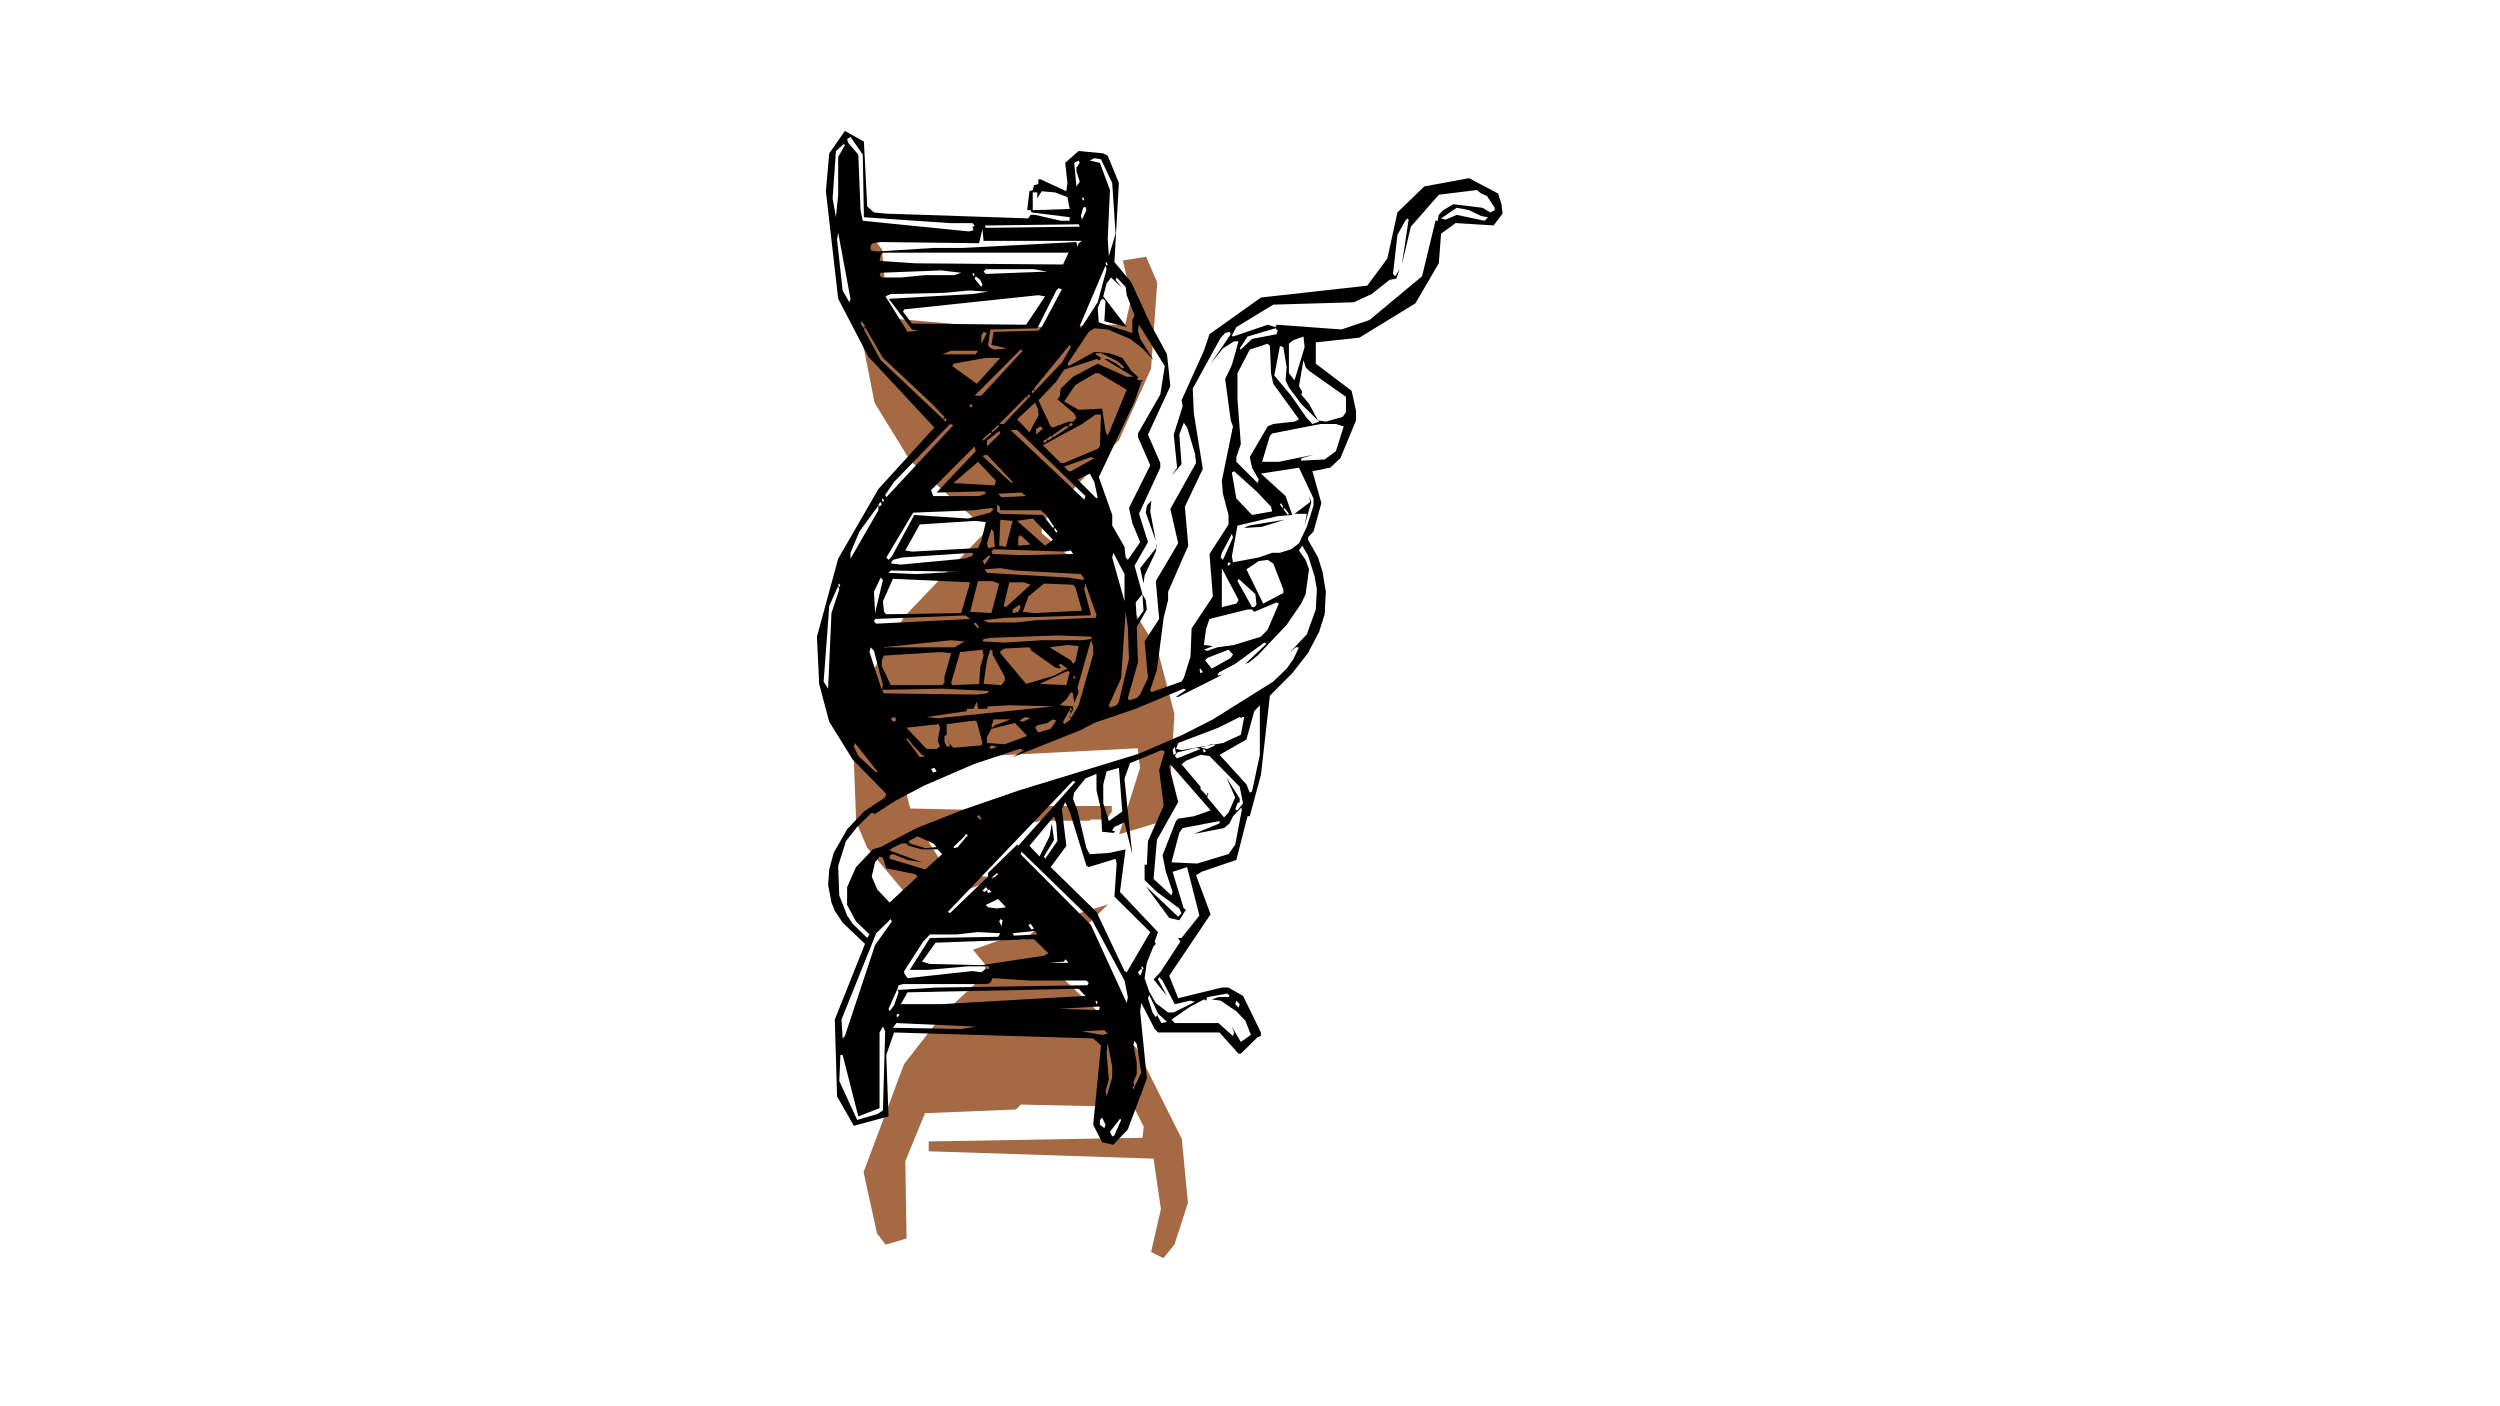 <?xml version='1.0' encoding='utf-8'?>
<ns0:svg xmlns:ns0="http://www.w3.org/2000/svg" version="1.1" viewBox="0 0 1366 768">
  <ns0:defs>
    <ns0:style>
      .cls-1 {
        fill: #000000;
        fill-rule: evenodd;
      }
    </ns0:style>
  </ns0:defs>
  
  <ns0:g>
    <ns0:g id="_图层_1" data-name="图层_1">
      <g id="colored_helix"><path d="M 613.51,142.30 L 618.21,162.44 L 614.85,177.21 L 547.04,179.23 L 485.28,173.86 L 481.92,136.26 L 477.22,130.22 L 470.51,135.59 L 469.16,175.87 L 477.89,220.18 L 497.36,251.74 L 532.95,283.96 L 538.99,284.63 L 538.99,290.01 L 494.00,337.00 L 473.86,371.92 L 465.81,396.76 L 467.82,449.12 L 473.86,463.22 L 502.06,496.79 L 545.70,479.34 L 518.85,477.99 L 504.75,455.84 L 549.73,450.47 L 553.09,443.08 L 497.36,441.74 L 490.65,415.56 L 621.57,408.84 L 622.91,419.58 L 611.50,455.84 L 631.64,449.80 L 639.02,434.35 L 641.71,390.04 L 632.31,354.46 L 618.88,332.97 L 569.20,291.35 L 569.20,285.98 L 611.50,240.32 L 628.95,201.38 L 632.31,154.39 L 626.27,140.29 L 613.51,142.30 Z" fill="#A56A43" fill-rule="evenodd" /><path d="M 567.19,449.12 L 567.86,448.45 L 595.38,448.45 L 596.06,447.78 L 604.11,447.78 L 606.13,445.77 L 606.13,445.10 L 607.47,443.75 L 607.47,440.40 L 571.89,440.40 L 571.21,441.07 L 560.47,441.07 L 559.80,441.74 L 559.80,448.45 L 560.47,449.12 L 567.19,449.12 Z" fill="#A56A43" fill-rule="evenodd" /><path d="M 559.80,513.58 L 550.40,512.23 L 531.60,518.95 L 538.32,527.01 L 538.32,532.38 L 515.49,553.86 L 494.00,581.39 L 471.85,640.47 L 479.23,674.04 L 483.93,680.08 L 495.35,676.72 L 494.68,634.43 L 505.42,608.24 L 555.10,606.23 L 557.79,603.54 L 619.55,604.89 L 624.93,615.63 L 624.25,621.67 L 507.43,623.68 L 507.43,629.06 L 630.30,633.08 L 634.32,660.61 L 628.95,684.11 L 635.67,687.47 L 641.71,680.08 L 649.10,657.25 L 645.74,622.34 L 620.90,572.66 L 581.29,535.06 L 571.21,534.39 L 571.21,528.35 L 605.45,494.11 L 568.53,505.52 L 559.80,513.58 Z" fill="#A56A43" fill-rule="evenodd" /></g><ns0:path class="cls-1" d="M677.99,395.01v1.29-1.29ZM632.16,296.88v1.94l-9.17,11.62,1.83,8.39.61-4.52,6.11-12.91.61-4.52ZM701.83,283.97l-19.56,3.23-2.44,1.29,9.78-.65,12.22-3.87ZM629.1,273.64l-2.44,2.58-.61,3.87,5.5,15.49-3.06-16.14.61-5.81ZM715.27,271.06l.61,3.23-8.56,6.46h6.72l-1.22,6.46,3.67-12.91-1.22-3.23ZM782.5,121.92v1.29-1.29ZM461.65,71.56l-8.56,12.27-1.83,20.66,6.72,58.75,16.5,31.63,36.06,38.74-30.56,33.57-22,38.09-11.61,42.61,1.22,25.82,5.5,20.66,12.83,20.66,18.33,18.72-.61,1.94-11.61,7.75-9.17,9.68-7.33,12.91-2.44,9.04-.61,8.39,1.83,9.68,1.83,4.52,4.28,6.46,12.22,11.62-16.5,41.32,1.22,41.96,9.17,16.14,18.95-5.16-1.22-33.57,4.28-12.27,108.78,3.23,4.28,3.87-4.28,43.26,4.89,9.68,6.11,1.29,7.94-8.39,10.39-27.76-3.67-36.8.61-4.52,7.33,14.2,1.83,1.94h33.61l10.39,11.62h1.22l9.17-9.04,1.83-.65v-1.94l-9.78-20.01-7.94-4.52h-3.67l-23.83,5.81-4.89-12.27,22.61-33.57-7.94-21.31,3.06-1.94,18.95-6.46,6.11-23.89h1.22l6.11-22.6,4.89-43.26,12.22-12.27,8.56-10.98,6.11-11.62,3.06-9.68.61-12.27-1.83-10.98-2.44-7.75-5.5-9.68v-1.29l3.06-3.23,4.28-15.49-4.89-17.43,9.78-1.94,5.5-5.16,8.56-20.66v-5.16l-2.44-10.98-19.56-14.85v-11.62l23.83-2.58,30.56-18.72,12.83-21.95,1.22-16.14,7.94-5.81,20.78,1.29,4.89-6.46-.61-5.16-1.83-5.81-15.89-8.39-24.45,4.52-14.67,14.2-5.5,25.18-11,14.85-58.06,6.46-28.11,20.01-3.06,9.04-12.22,27.12.61,3.23-4.89,15.49,1.83,18.08-3.06,4.52,5.5-6.46-1.22-16.14,2.44-6.46,1.83,2.58,4.28,14.2.61,5.16-14.06,25.18,4.28,18.72-12.22,20.66,1.83,20.66-7.94,12.27,1.83,20.01-4.28,9.04-1.83,1.94-4.28,1.29-.61-1.29,5.5-19.37-.61-19.37,5.5-9.68-.61-5.16-1.83-3.23-4.28-15.49,7.33-12.91-4.89-15.49,11.61-25.18v-2.58l-6.72-15.49,12.22-26.47-1.83-17.43-9.17-16.79-10.39-22.6-9.17-10.98,2.44-43.26-6.11-14.85-2.44-1.29-13.45-1.29-7.33,6.46,1.22,10.98-.61,4.52-14.06-6.46h-1.22v2.58l-2.44.65-.61,2.58-1.83.65-1.22,10.33h1.83l.61,1.29,20.78,2.58v1.94h-4.89l-14.06-3.23h-2.44l-1.22,1.94-77.62-2.58-6.72-.65-3.67-3.23-1.83-35.51-10.39-5.81ZM603.43,616.46h1.22-1.22ZM611.99,611.29l.61.65-3.67,8.39-1.22.65-1.22-2.58,5.5-7.1ZM602.21,610.65l1.83,3.87-.61,1.94-2.44-1.94v-2.58l1.22-1.29ZM603.43,600.96h1.22-1.22ZM618.71,593.86l.61-.65.61,1.29-.61.65-.61-1.29ZM605.27,569.97l2.44,12.91v5.81l-3.06,10.33-.61-2.58,1.83-6.46-1.22-14.85.61-5.16ZM619.93,568.68l1.22,1.94,2.44,15.49-3.67,7.75-.61-2.58,1.83-4.52v-5.81l-1.83-10.33.61-1.94ZM673.71,566.1h1.22-1.22ZM591.21,563.52l12.22-.65,1.83,1.94-3.06.65-11-1.94ZM482.43,560.94l1.22,2.58-1.22,43.26-3.06,1.94-11,3.23-9.78-21.31.61-14.2h1.22l8.56,33.57,11.61-4.52v-41.32l1.83-3.23ZM482.43,560.29h1.22-1.22ZM487.93,561.58l1.83-2.58,43.39,1.94-7.94,1.29-37.28-.65ZM632.16,554.48l.61-.65,4.89,4.52-3.06.65-2.44-4.52ZM489.76,555.13l.61-1.29,1.22.65-1.22,1.29-.61-.65ZM510.54,553.83h4.89-4.89ZM560.04,551.9h4.89-4.89ZM600.99,550.61l-.61,1.29-22-.65,22-1.29.61.65ZM675.55,546.73l1.83,1.94-.61,1.94-1.83-1.94.61-1.94ZM622.38,547.38h1.22-1.22ZM598.54,547.38l.61-.65.61,1.29-.61.65-.61-1.29ZM597.93,546.09h1.22-1.22ZM627.88,543.5l4.89,10.33-1.22,1.94-1.83-2.58-2.44-7.75.61-1.94ZM683.49,565.46l-5.5,3.87-4.89-8.39,1.22,3.23-.61,1.94-7.94-7.1h-23.83l-1.83-1.94,10.39-7.1,7.33-3.87,1.22.65.61-1.94,11-1.94,1.22,1.29-.61.65h-5.5l-3.67,1.29,4.89.65,8.56,5.81,4.89,5.16,3.06,7.75ZM596.1,542.21h1.22-1.22ZM595.49,540.92h1.22-1.22ZM593.04,544.15l-78.84,4.52h-22l3.67-6.46,93.5-1.94,3.67,3.87ZM490.37,540.28l.61,1.94-2.44,7.1-2.44,3.23-.61-1.29,4.89-10.98ZM594.88,539.63h1.22-1.22ZM594.27,538.34h1.22-1.22ZM490.37,540.28l.61-1.94,2.44-.65h45.84l1.83-.65,1.22-2.58,20.17,1.29h31.17l1.22,1.29-.61,1.29-83.12,1.29-20.17,1.29-.61-.65ZM623.6,529.3l.61,1.29-1.22,2.58-1.22-1.94,1.83-1.94ZM623.6,528.66l.61-.65.61,1.29-.61.65-.61-1.29ZM541.71,528.66h1.22-1.22ZM624.21,528.01h1.22-1.22ZM543.54,528.01h1.83-1.83ZM555.15,527.36h4.89-4.89ZM552.1,527.36h2.44-2.44ZM562.49,526.72h11.61-11.61ZM583.88,526.07h-10.39l7.94-.65.61-1.29,1.83,1.94ZM580.82,524.14h1.22-1.22ZM580.21,523.49h1.22-1.22ZM579.6,522.84h1.22-1.22ZM572.88,520.91l-2.44,1.29-34.22,5.16-28.11-.65-4.28-1.29,7.33-10.33,53.78-1.94,7.94,7.75ZM546.6,509.93l-1.22,1.94-37.28.65-11,17.43h9.78l22-1.94h11.61v1.29h-1.83l-2.44,1.94-4.89-.65-35.45,3.87-1.83-2.58v-1.29l10.39-16.14,3.67-3.87h14.67l11.61-1.29,12.22.65ZM553.32,509.93l12.22-1.29,1.22,1.94-12.83.65-.61-1.29ZM549.65,508.64h1.22-1.22ZM564.32,508h1.22-1.22ZM561.88,505.41l1.22-.65,1.83,2.58-1.22.65-1.83-2.58ZM561.26,504.77h1.22-1.22ZM560.65,504.12h1.22-1.22ZM559.43,503.48h1.22-1.22ZM558.82,502.83h1.22-1.22ZM546.6,502.19l1.22.65-.61,3.23-1.22-2.58.61-1.29ZM486.7,502.19l.61,1.29-9.17,12.91-16.5,49.71-1.22,1.29-.61-10.33,18.95-47.13,7.94-7.75ZM486.7,502.19h1.22-1.22ZM552.1,501.54h4.28-4.28ZM487.32,501.54h1.22-1.22ZM487.93,500.89h1.22-1.22ZM535.6,500.25h3.06-3.06ZM488.54,500.25h1.22-1.22ZM538.65,494.44l6.72-3.23,4.28,4.52-4.89.65-4.89-.65-1.22-1.29ZM539.26,486.69l1.22-.65,1.22,1.29-1.83.65-.61-1.29ZM536.82,486.69l1.83-1.94,1.22,1.29-1.83,1.29-1.22-.65ZM544.76,477.01l.61.65-3.06,2.58-.61-.65,3.06-2.58ZM544.76,477.01h1.83-1.83ZM569.82,469.26h1.22-1.22ZM480.59,467.97l1.83.65,1.83,5.81,15.89,3.23,1.22,1.29-15.28,14.2-6.72-7.1-3.06-7.1,1.83-7.75,2.44-3.23ZM558.21,465.39l38.5,37.45,17.72,32.93,1.83,9.04-.61,3.23-19.56-42.61-38.5-38.74.61-1.29ZM552.71,464.74h1.22-1.22ZM553.32,464.09h1.22-1.22ZM553.93,463.45h1.22-1.22ZM554.54,462.8h1.22-1.22ZM555.15,462.16h1.22-1.22ZM520.32,462.16h1.22-1.22ZM519.71,461.51h1.22-1.22ZM486.09,469.26v-1.94l1.83-.65,7.94,3.23,7.94,1.29-17.72-6.46,1.22-1.29,5.5-2.58h2.44l1.22,1.29,7.33,1.94h8.56l2.44,2.58-9.17,8.39-19.56-5.81ZM519.1,460.87h1.22-1.22ZM518.48,460.22h1.22-1.22ZM527.04,456.99l.61.65-4.28,5.16-1.83.65-.61-.65,6.11-5.81ZM496.48,459.57l4.89-2.58,8.56,3.87,1.83,1.94-6.11.65-8.56-2.58-.61-1.29ZM527.04,456.99l.61-1.29,1.22.65-1.22,1.29-.61-.65ZM530.71,455.7h1.22-1.22ZM528.26,455.7h1.22-1.22ZM528.87,455.06h1.22-1.22ZM529.48,454.41h1.22-1.22ZM530.1,453.76h1.22-1.22ZM530.71,453.12h1.22-1.22ZM531.32,452.47h1.22-1.22ZM531.93,451.83h1.22-1.22ZM666.38,448.6h1.83-1.83ZM575.93,446.02l1.22,3.87.61,9.68-6.72,9.68-.61-1.29,5.5-9.04-1.22-9.04-1.22,7.1-5.5,10.98-5.5-5.81,13.45-16.14ZM533.76,446.02l1.22-.65,1.22,1.94-.61.65-1.83-1.94ZM678.6,442.14l-3.67,19.37-3.67,5.16-17.11,5.16-14.06-.65,4.28-16.14,1.83-2.58,20.17-3.87v1.29l-14.06,5.81,16.5-3.23,3.06-2.58,1.83-3.87,4.28-4.52.61.65ZM582.04,438.27l2.44,5.16,9.17,29.7,1.22.65,14.67-4.52.61,2.58-1.22,18.08,19.56,19.37-12.83,21.95-1.22-.65-15.28-32.28-25.06-24.53,8.56-11.62-2.44-20.01,1.83-3.87ZM587.54,427.29l-31.17,34.86-.61-.65-15.89,15.49v1.94l-20.78,20.01-1.22-.65,68.45-71.66,1.22.65ZM479.37,422.78h1.22-1.22ZM478.76,422.13h1.22-1.22ZM611.38,419.55l1.83,23.89-7.33,5.16-3.06-9.68v-10.33l1.83-7.1,6.72-1.94ZM508.71,420.19l1.83-.65,1.22,1.94-1.83.65-1.22-1.94ZM639.49,417.61l22,25.18-9.17,3.23-8.56,1.29-1.22,1.29-7.33,18.72,1.83,9.04,3.67,10.98-.61,1.94-9.78-9.04,1.83-21.31,11.61-20.66-4.89-19.37.61-1.29ZM645.6,417.61l2.44-1.94,7.94-3.23,4.89.65,16.5,16.79,1.83,9.04-3.06,3.87-1.22-.65,1.22-3.23,1.22-.65v-1.94l-7.33-11.62,4.89,10.98-3.67,8.39-2.44,2.58-9.17-10.98.61-1.94-.61-.65v1.94l-2.44-2.58.61-.65-.61.65-1.22-1.29v-1.29l-10.39-12.27ZM634.6,409.86l1.83.65-3.06,10.33,2.44,19.37-8.56,19.37-.61,12.91h-1.22v-2.58,10.98l6.72,6.46,12.22,9.04,1.22,2.58-1.83,1.94-17.72-16.79,12.83,17.43,5.5,1.29,3.67-5.81-1.22-.65-6.11-20.01,7.94-2.58,6.72,26.47-9.78,12.27h-1.83l1.22,1.94-11,16.79-3.67,3.87,7.33,9.04-4.89-9.04.61-1.29,1.83,1.94,6.72,12.91,8.56-1.94,2.44.65-11.61,5.81h-3.06l-6.72-5.16-3.67-6.46-2.44-7.1,1.22-8.39,3.67-9.04,1.83-1.94-.61.65-.61-1.29,1.83-5.16-20.78-21.95,3.06-23.24-9.17,1.94-10.39.65-1.83-3.23-4.89-20.66-2.44-6.46.61-3.23,6.11-7.75,6.11-2.58v9.04l2.44,10.33.61,12.27,6.11.65,1.22-.65-1.83-.65,1.22-1.94,5.5-2.58,4.28,17.43-4.28-41.32,3.06-8.39,17.11-7.1ZM657.21,409.86l.61-.65,1.22,1.29-1.22.65-.61-1.29ZM539.26,409.86h1.22-1.22ZM655.99,409.22l-12.83,5.16-1.22-1.29,1.22-1.94,10.39-2.58,2.44.65ZM558.82,409.22h1.22-1.22ZM539.87,409.22h1.22-1.22ZM641.93,407.93l.61,3.87-1.22.65-.61-2.58,1.22-1.94ZM540.49,408.57l1.22-1.29,3.06.65-3.06,1.29-1.22-.65ZM498.32,407.93l.61-.65,4.89,5.16,1.83.65-3.06.65-4.28-5.81ZM663.94,407.28l-4.28,1.94-3.67-.65,6.11-1.94,1.83.65ZM467.15,405.99l12.22,15.49-.61.65-9.78-9.04-2.44-5.16.61-1.94ZM465.93,405.99h1.22-1.22ZM495.26,404.05l.61-.65,3.06,3.87-.61.65-3.06-3.87ZM494.65,403.41h1.22-1.22ZM494.04,402.76h1.22-1.22ZM493.43,402.12h1.22-1.22ZM513.59,407.93l-1.83,1.29h-5.5l-11-11.62,17.72-1.94.61,1.94-1.22,7.1,1.22,3.23ZM561.26,402.12l-12.22,4.52-9.78-.65v-3.23l2.44-4.52,12.83-3.23,6.72,7.1ZM556.37,394.37h1.22-1.22ZM533.76,394.37l3.06,11.62-.61,1.29-15.28,1.29-2.44-2.58-.61-3.23,1.22,5.16h-1.83l-1.22-2.58v-3.23l1.22-.65v-5.81l15.28-1.94,1.22.65ZM577.15,393.72l-3.06,4.52-6.72,1.94-1.83-2.58,1.22-1.29,5.5-1.29,3.06-1.94,1.83.65ZM576.54,393.08h1.22-1.22ZM552.1,393.08l-8.56,3.23-1.22,1.29-.61-.65,1.22-3.87h9.17ZM556.99,393.72l3.06-1.94,3.06.65-4.28,1.94-1.83-.65ZM501.37,392.43h4.28-4.28ZM486.7,392.43l2.44-.65.61,1.94-1.83.65-1.22-1.94ZM679.83,391.79l-1.83,9.68-9.78,4.52-22.61,3.87-3.06-.65,1.22-3.23,22-8.39,11.61-5.81,1.22.65v1.29-1.94h1.22ZM679.21,391.14h1.22-1.22ZM584.49,387.91l.61,1.94-1.22,2.58.61-.65.61,1.29-3.67,2.58-.61-1.29,3.67-6.46ZM584.49,387.27l.61-.65.61,1.29-.61.65-.61-1.29ZM688.38,385.33v27.12l-4.28,20.01-1.22.65-1.83-4.52-14.67-16.14,14.67-8.39,4.28-15.49,3.06-3.23ZM506.26,391.79l22-3.23v-1.29h3.67l1.83-3.87.61,3.87h4.89l.61-1.29,12.22-.65,23.83.65-63.56,6.46-6.11-.65ZM481.82,376.94l33-.65,25.67,1.29-1.22,1.29-5.5.65-50.72-.65-1.22-1.94ZM586.32,369.83l.61-.65.61,1.29-.61.65-.61-1.29ZM584.49,367.25l-1.83,7.1-14.67-.65,15.28-7.1,1.22.65ZM655.38,365.96l.61-.65,1.22,1.94-1.22.65-.61-1.94ZM519.71,356.92l-3.67,12.91v3.23l-1.22,1.29h-28.11l-4.89-10.33v-3.23l1.22-2.58,31.17-1.94,5.5.65ZM673.71,357.57l-1.22,1.94-10.39,5.81-3.67-4.52,1.22-1.29,11.61-4.52,2.44,2.58ZM541.1,354.99l1.22.65v1.94l6.72,12.27v1.94l-1.83,2.58-9.78-.65,1.83-12.91,1.83-5.81ZM536.82,354.99l.61,3.23-1.83,6.46-.61,9.04-14.67.65-.61-1.29,4.89-16.79,12.22-1.29ZM546.6,355.63l2.44-1.29,13.45-.65,1.22,1.94,12.83,9.04,2.44.65.61-.65-1.22-1.29,1.22-.65,3.67,2.58-7.33,3.87-15.28,4.52-14.06-16.79v-1.29ZM475.7,353.69l1.83,1.94,4.89,18.72-.61,2.58-6.72-20.66.61-2.58ZM709.16,353.05h1.22-1.22ZM573.49,353.69l9.78-1.29,6.11.65-1.83,8.39-1.22,1.29-1.22-1.94-11.61-7.1ZM596.1,349.82l1.22,3.23v4.52l-7.94,27.76-4.28,7.1-.61-1.29,1.83-3.23v-1.94l-7.33-.65,3.67-3.23,2.44-3.87,1.22.65.61,5.16,2.44-5.81-.61-2.58,7.33-25.82ZM527.04,350.47l-5.5,3.23h-39.11l37.28-3.87,7.33.65ZM596.71,347.88l-.61,1.29-4.89.65h-22l-20.17,1.29-12.22-.65.61-1.29,3.67-.65,36.67-1.29,18.95.65ZM531.93,340.78l1.22-.65,1.83,2.58-.61.65-2.44-2.58ZM531.32,340.14h1.22-1.22ZM536.82,339.49h1.22-1.22ZM530.71,339.49h1.22-1.22ZM530.1,338.2l-51.34,2.58-1.22-1.29.61-1.29,49.5-1.94,2.44,1.94ZM615.04,334.33l1.22,8.39.61,17.43-5.5,23.24-1.22,1.94-3.67,1.29-.61-1.29,6.72-14.85,2.44-36.15ZM556.99,330.45l.61,1.29-1.22,2.58-3.06.65v-1.94l3.67-2.58ZM556.99,330.45h1.22-1.22ZM698.77,329.81l-6.11,14.2-3.67,3.87-14.67,4.52-9.17,1.29-5.5,1.94-1.83-.65,4.89-1.94-4.89-.65,1.22-9.04,1.83-5.16,20.78-5.16h2.44l1.22,1.29,12.22-5.16,1.22.65ZM557.6,329.81h1.22-1.22ZM624.21,324.64l.61,9.04-3.67,5.16-.61-9.68,3.67-4.52ZM457.98,320.12l.61,1.94-4.28,12.91-1.83,41.32-2.44-3.87,3.06-41.32,4.89-10.98ZM599.15,336.26l-.61,1.29-31.78,1.29-11.61,1.29h-15.28l-2.44-1.29,12.22-1.29,45.84-1.29.61-.65-3.67-13.56.61-3.23,6.11,17.43ZM558.82,334.33l3.06-8.39,8.56-7.1,15.89.65,1.22,1.29,3.67,12.91-26.28,1.29-6.11-.65ZM457.98,319.48l.61-.65.61,1.29-.61.65-.61-1.29ZM563.1,319.48l-13.45,12.27-1.22-.65,3.06-12.91h7.94l3.67,1.29ZM534.37,317.54h7.94l3.67,1.29-4.28,16.14-11.61-.65,4.28-16.79ZM592.43,316.89v2.58-2.58ZM676.77,316.25l9.17,8.39.61,5.81-1.22,1.29h-1.22l-7.94-14.2.61-1.29ZM483.04,334.33l-.61-5.81,5.5-12.27,42.17,1.94-4.89,16.79-40.95.65-1.22-1.29ZM675.55,316.25h1.22-1.22ZM481.2,315.6l1.22,1.29-4.28,18.08-.61-11.62,3.67-7.75ZM485.48,313.02l1.22-1.29,37.28.65-23.83,1.29-14.67-.65ZM667.6,310.44l9.17,17.43-1.22,1.94-7.94,1.94v-21.31ZM538.04,311.08l8.56-.65,7.94,1.29,36.06,1.94,1.83,2.58-.61.65-7.94-1.29-44.61-2.58-1.22-1.94ZM670.66,308.5l.61-1.29,1.22.65-1.22,1.29-.61-.65ZM670.05,307.21h1.22-1.22ZM462.87,307.21h1.22-1.22ZM692.66,305.92l3.06,1.94,5.5,14.2v1.94l-11,5.81-9.17-18.72,6.72-4.52,4.89-.65ZM463.48,305.92h1.22-1.22ZM540.49,303.34l.61.65-3.06,4.52-1.22-1.94,3.67-3.23ZM540.49,303.34h1.22-1.22ZM608.32,302.05l6.11,11.62v14.85l-6.72-23.89.61-2.58ZM531.93,302.69l-1.22,1.29-4.28,1.29-34.22,3.23-5.5-.65,1.22-1.94,4.89-1.29,37.89-2.58,1.22.65ZM541.71,301.4l1.22-1.29,39.11,1.29,3.06-.65,1.22,1.94-28.72.65-15.28-.65-.61-1.29ZM714.66,303.34l3.67,11.62,1.22,7.1-.61,10.98-4.89,13.56-9.78,10.33,3.67-3.23h1.83l-3.06,6.46-3.67,5.16-7.33,7.1-33,20.66-16.5,8.39-23.83,10.33-65.39,20.01-29.95,10.33-26.28,10.33-19.56,10.33-4.28,1.29-9.17,9.68-4.89,10.98v9.68l4.89,9.04,7.33,7.1-1.22,1.94-7.94-7.75-3.06-4.52-4.28-10.98-.61-16.14,4.28-13.56,6.11-7.75,7.94-7.75,1.83.65,11-7.1,15.89-8.39,26.89-11.62,25.06-8.39,2.44.65-6.11,3.87,37.28-14.85,7.33-3.87,22.61-7.75,26.28-10.98,1.22.65-5.5,3.87h1.22l24.45-12.27-2.44.65-.61-.65,1.22-1.29,8.56-4.52,15.89-11.62,1.22.65-11.61,10.98,1.83-.65,4.89-3.87,15.89-16.79,7.94-11.62,2.44-5.16,1.83-13.56-1.83-5.16-3.67-5.16,1.83-2.58,3.06,5.16ZM580.21,294.94h1.22-1.22ZM579.6,294.3h1.22-1.22ZM578.99,293.65h1.22-1.22ZM556.37,293.65l1.22-1.29,5.5,5.16-6.72.65v-4.52ZM673.1,291.72l.61,1.94-5.5,12.27-1.22-1.29.61-2.58,5.5-10.33ZM578.38,292.36h1.22-1.22ZM673.1,291.72h1.22-1.22ZM577.76,291.72h1.22-1.22ZM577.15,291.07h1.22-1.22ZM541.71,289.13l1.22,1.29.61,8.39-3.67.65-.61-2.58,2.44-7.75ZM575.93,289.13l.61-.65,1.22,1.94-.61.65-1.22-1.94ZM575.32,288.49h1.22-1.22ZM538.65,285.26l-2.44,10.33-1.83,3.87-36.06,1.94-3.67-.65,7.94-14.2,29.95-1.94,6.11.65ZM546.6,283.97l6.72.65-3.67,14.2-3.67-.65.61-14.2ZM555.76,284.61l8.56-1.29,11,11.62-4.28,3.23-15.28-13.56ZM701.22,278.16l.61-.65,2.44,3.23-.61.65-2.44-3.23ZM542.93,278.16l-1.83,1.94-12.22,3.23-29.33-1.94-12.22,22.6-1.83,1.94-1.22-1.29,14.67-24.53,33-1.29,9.78-1.29,1.22.65ZM700.6,277.51h1.22-1.22ZM479.98,276.22v2.58l-15.28,26.47v-3.23l4.89-11.62,10.39-14.2ZM544.76,276.22h1.22l.61,2.58h22l3.06,2.58,4.28,6.46-.61.65-5.5-7.1-23.22-.65-1.83-1.29v-3.23ZM699.38,275.58l.61-.65,1.22,1.94-.61.65-1.22-1.94ZM698.77,274.93h1.22-1.22ZM481.2,274.28l.61,1.29-1.22,1.29-.61-1.29,1.22-1.29ZM481.2,274.28h1.22-1.22ZM592.43,272.99h1.22-1.22ZM481.82,272.99l.61-.65.61,1.29-.61.65-.61-1.29ZM482.43,272.35h1.22-1.22ZM483.04,271.7h1.22-1.22ZM545.37,269.77l12.83-.65,2.44,1.94-13.45.65-1.83-1.94ZM555.15,266.54h1.22-1.22ZM554.54,265.89h1.22-1.22ZM553.93,265.25h1.22-1.22ZM553.32,264.6h1.22-1.22ZM687.16,263.95h1.22-1.22ZM552.71,263.95h1.22-1.22ZM588.77,262.02l6.72-3.23,2.44,4.52,1.83,8.39-.61.65-10.39-10.33ZM673.1,258.14l1.22-.65,12.22,10.98,7.94,8.39.61,2.58-11,1.94-8.56-9.04-2.44-14.2ZM709.77,255.56l7.94,16.79v3.87l-3.67,11.62-4.28,9.04-4.28,3.23-6.11,1.94h-4.28l-7.33,2.58-14.06,2.58-.61-3.23,3.06-16.79,22-5.16,7.94-.65-3.67-10.33-13.45-12.27,20.78-3.23ZM544.15,262.66l-.61,2.58-22.61-1.29,13.45-11.62,9.78,10.33ZM597.93,250.4l-12.83,7.1h-1.22l-2.44-2.58,14.67-5.16,1.83.65ZM536.82,249.11l2.44-.65,14.06,14.85-.61.65-15.89-14.85ZM532.54,243.94l.61,2.58-21.39,22.6,26.28-.65.61,1.29-3.67,1.29h-25.06l-1.22-3.23,23.83-23.89ZM533.15,243.94h1.22-1.22ZM533.76,243.3h1.22-1.22ZM534.37,242.65h1.22-1.22ZM568.6,242h1.83-1.83ZM534.98,242h1.22-1.22ZM535.6,241.36h1.22-1.22ZM569.82,241.36l1.22-1.29,1.22.65-1.22,1.29-1.22-.65ZM536.21,240.71h1.22-1.22ZM575.32,238.78l-2.44,1.94-1.22-.65,2.44-1.94,1.22.65ZM564.93,237.48h1.22-1.22ZM541.1,236.19l.61.65-4.28,3.87-.61-.65,4.28-3.87ZM545.99,235.55l.61,1.29-7.33,7.1v-3.23l6.72-5.16ZM541.1,236.19h1.22-1.22ZM552.1,234.9h3.67l37.28,36.15-.61,1.94-40.34-38.09ZM568.6,232.97l1.22,1.29-3.67,3.23v-3.23l2.44-1.29ZM584.49,232.97l-8.56,5.81-1.22-.65,7.33-5.16h2.44ZM545.37,232.32l.61.65-3.67,3.23-.61-.65,3.67-3.23ZM734.22,232.97l-4.28,13.56-6.11,4.52-12.83.65v-1.29l6.72-1.94-18.95,3.87h-9.17l4.28-14.2,1.22-1.29,26.28-5.16h8.56l4.28,1.29ZM545.37,232.32h1.22-1.22ZM520.93,232.32l-36.67,39.38-.61-1.29,4.89-7.1,30.56-31.63,1.83.65ZM583.88,232.32l1.22-1.29,1.22.65-1.22,1.29-1.22-.65ZM520.32,231.67h1.22-1.22ZM517.87,231.67h1.22-1.22ZM585.71,231.03h1.83-1.83ZM520.93,231.03h1.22-1.22ZM521.54,230.38h1.22-1.22ZM522.15,229.74h1.22-1.22ZM522.76,229.09h1.22-1.22ZM515.43,229.09l1.22-.65.61,1.29-.61.65-1.22-1.29ZM523.37,228.45h1.22-1.22ZM523.98,227.8h1.22-1.22ZM518.48,227.8h1.22-1.22ZM524.6,227.15h1.22-1.22ZM519.1,227.15h1.22-1.22ZM601.6,226.51l-.61,17.43-1.22,1.29-18.33,7.75h-1.83l-9.78-9.68,21.39-11.62,7.33-5.16h3.06ZM525.21,226.51h1.22-1.22ZM519.71,226.51h1.22-1.22ZM525.82,225.86h1.22-1.22ZM526.43,225.22h1.22-1.22ZM527.04,224.57h1.22-1.22ZM527.65,223.93h1.22-1.22ZM521.54,223.93h1.22-1.22ZM528.26,223.28h1.22-1.22ZM522.15,223.28h1.22-1.22ZM528.87,222.64h1.22-1.22ZM522.76,222.64h1.22-1.22ZM523.37,221.99h1.22-1.22ZM529.48,221.99l1.22-1.29.61.65-.61,1.29-1.22-.65ZM523.98,221.34h1.22-1.22ZM565.54,220.05l1.83,3.87v3.23l-4.89,9.04-6.72-7.1,9.78-9.04ZM524.6,220.7h1.22-1.22ZM525.21,220.05h1.22-1.22ZM525.82,218.76h1.22-1.22ZM526.43,218.12h1.22-1.22ZM561.88,217.47l-13.45,14.2h-2.44l14.67-14.85,1.22.65ZM527.04,217.47h1.22-1.22ZM527.65,216.83h1.22-1.22ZM561.26,216.83l.61-1.29,1.22.65-1.22,1.29-.61-.65ZM528.26,216.18h1.22-1.22ZM562.49,215.53h1.22-1.22ZM563.1,214.89h1.22-1.22ZM563.71,214.24l.61-1.29,1.22.65-1.22,1.29-.61-.65ZM618.71,206.5h1.22-1.22ZM598.54,203.91h1.83l15.28,9.04-10.39,25.18-1.22-2.58-1.83-12.27-12.83.65-7.94-4.52,6.11-9.04,11-6.46ZM712.22,196.81l1.22,3.87,1.83,1.94,20.17,14.2v8.39l-1.83,2.58-9.17,2.58-4.28-.65-4.89-9.04-4.28-5.16.61-1.29-1.83-3.23,2.44-14.2ZM546.6,195.52l-12.83,14.2-13.45-9.68.61-1.29,17.72-3.23h7.94ZM619.32,205.85h-3.67l-15.89-7.1-13.45,7.1-6.72,6.46-.61,4.52-1.22,1.29,9.17,7.75,1.22,2.58-1.83,1.94h-2.44l-8.56,3.23-1.22-.65-6.72-14.2,9.78-10.33,4.28-6.46,17.72-5.81,1.83.65.61-1.29-3.06-1.94.61-.65h2.44l9.17,4.52,3.67,3.23-1.22.65-3.06-2.58-4.89-2.58h-1.83l15.89,9.68ZM558.82,191.65l-22.61,24.53h-3.67l25.06-25.18,1.22.65ZM534.37,191.65l-1.22,1.94h-18.33l4.89-1.94h14.67ZM676.77,191h1.22-1.22ZM699.38,189.06l1.83.65,1.83,10.98-.61,7.1,1.83,3.87,6.72,9.04,9.78,9.68-3.67,1.29-3.06-3.23-8.56-12.27-9.17-10.98,3.06-16.14ZM584.49,188.42l.61,1.29-4.89,8.39-14.67,15.49-.61-1.29,19.56-23.89ZM692.66,187.77l1.22,1.29.61,14.85,1.22,5.81,14.06,19.37-2.44,1.29-11.61,1.29-3.06,1.29-9.78,16.79,1.22,5.81,3.67,6.46-.61,1.94-11.61-11.62v-2.58l2.44-7.1-1.83-24.53v-14.2l6.72-12.91,9.78-3.23ZM584.49,188.42h1.22-1.22ZM712.22,183.9l.61,5.81-5.5,18.08-3.06-3.87v-16.14l2.44-1.94,5.5-1.94ZM671.88,181.32l.61,1.29-11,16.14,6.72-8.39,6.11-3.87h2.44l-3.67,12.91-3.67,7.75,3.06,22.6,1.22,3.23-6.11,29.7.61,7.1,3.06,11.62v5.16l-10.39,16.14,1.83,23.24-11.61,17.43-.61,15.49-3.67,11.62-1.22,1.94-16.5,5.81-.61-1.29,3.67-10.98,3.67-28.41,2.44-9.68v-4.52l11-25.18-1.83-21.31,9.78-20.66-4.89-30.34-.61-13.56,15.28-27.76,2.44-2.58,2.44-.65ZM539.26,181.96l-3.06,5.81v-4.52l1.22-1.94,1.83.65ZM671.88,181.32h1.22-1.22ZM698.16,180.67l-.61,1.94-13.45,2.58-6.11,5.81-.61-.65,4.28-6.46,15.28-4.52,1.22,1.29ZM472.65,178.73l9.78,16.79,26.89,25.18,6.72,7.1-.61,1.29-34.22-32.28-9.17-16.79.61-1.29ZM622.38,177.44l14.06,22.6-2.44,15.49-12.22,21.31v1.94l6.72,15.49-11.61,23.24,1.83,8.39,4.28,10.33-6.72,9.68-1.22-1.29-.61-5.81-6.72-11.62v-5.81l-7.33-20.66,19.56-41.32,3.67-10.98,1.22-.65h-3.06l-.61-1.29h1.22l-4.28-3.87-4.89-7.1-7.33-2.58-7.94-.65-14.06,7.75-.61-1.29,11.61-17.43,3.06-1.94,7.33.65,12.22,5.16,6.72,5.16,6.11,6.46-7.33-11.62-1.22-4.52.61-3.23ZM470.81,175.51l1.83,2.58-.61,1.29-1.83-2.58.61-1.29ZM469.59,175.51h1.22-1.22ZM468.98,174.21h1.22-1.22ZM465.31,167.76h1.22-1.22ZM464.7,166.47h1.22-1.22ZM485.48,164.53l.61-.65,12.22,16.14,3.67.65-6.11.65-10.39-16.79ZM571.04,161.95l-10.39,15.49-62.34-.65-4.89-6.46.61-1.29,73.34-7.75,3.67.65ZM539.87,159.37l-8.56,1.29-45.22,2.58-.61,1.29-1.83-2.58,3.06-1.29,29.33-.65,13.45-1.29,10.39.65ZM580.21,158.07l-11,20.66-1.83,1.94-24.45.65-1.22,7.1,8.56,1.94-7.33.65-2.44-1.29-.61-1.29,1.22-8.39,25.67-.65,10.39-20.66,1.22-1.29,1.83.65ZM607.1,151.62l6.11,5.81-3.67-4.52.61-1.29,4.89,5.16.61,4.52,4.28,10.98-1.22,2.58v7.1l-18.33-5.81-.61-7.75,1.83-4.52,1.22-.65,1.22,1.29-.61,10.98,12.22,3.23-12.83-16.79,1.83-7.1,2.44-3.23ZM536.82,151.62v2.58-2.58ZM608.93,151.62h1.22-1.22ZM533.15,150.97l2.44,1.94,1.22,2.58-.61,1.29-3.67-4.52.61-1.29ZM761.11,150.97h1.22-1.22ZM608.32,150.97h1.22-1.22ZM607.71,150.33h1.22-1.22ZM607.1,149.68h1.22-1.22ZM531.32,149.68l.61-.65.61,1.29-.61.65-.61-1.29ZM530.71,148.39h1.22-1.22ZM525.21,149.04l-3.67,1.29h-15.89l-13.45,1.29h-10.39l-1.22-1.29.61-1.29,33-1.29,11,1.29ZM537.43,148.39l1.22-1.29h26.28l7.33,1.29-33.61,1.29-1.22-1.29ZM579.6,147.1h5.5-5.5ZM572.88,147.1h5.5-5.5ZM604.04,145.16l.61,1.94-4.89,18.08-9.17,14.2-.61-1.29,14.06-32.93ZM604.04,143.87l.61-.65.61,1.29-.61.65-.61-1.29ZM480.59,142.58l.61-3.23,1.22-1.29h101.45l-3.06,6.46-80.67-.65-19.56-1.29ZM587.54,136.12h1.22-1.22ZM457.98,127.09l6.72,36.15-.61,1.94-3.67-6.46-3.06-27.76.61-3.87ZM591.21,131.6l-1.83,1.29-.61,1.94-.61-2.58-62.34,3.23h-15.89l-30.56,1.94-3.67-.65v-2.58l1.22-1.29,4.28-.65,53.78.65,1.83-7.75.61,6.46h53.78ZM538.04,123.21l51.34-.65.61,1.29-51.34.65-.61-1.29ZM786.16,119.98h1.83-1.83ZM787.39,119.34l8.56-5.81,6.72,1.29,6.72,3.23,3.67.65-1.83,1.94-15.28-3.23-6.11,2.58-2.44-.65ZM593.04,112.88l.61,1.94-2.44,5.16-.61-1.94,1.22-4.52,1.22-.65ZM592.43,110.3v2.58-2.58ZM591.21,108.36l.61-.65.61,1.29-.61.65-.61-1.29ZM591.21,105.13v2.58-2.58ZM588.77,105.13v3.23-3.23ZM564.32,105.13h2.44v3.23l2.44-3.87,7.33.65,6.72,2.58,1.22,6.46-20.17.65v-9.68ZM816.72,113.53v1.29l-2.44,1.29-4.28-2.58-15.89-1.94-5.5,3.23-2.44,2.58-.61,3.23h-1.22l-7.33,30.34-28.72,23.89-15.28,5.16-35.45-2.58-.61,1.29-4.28-1.29-18.95,6.46-.61-.65,2.44-4.52,20.17-12.27,44-1.29,9.78-4.52,9.78-7.75,3.67-.65,1.83-5.16-2.44,3.87-1.22-1.29,2.44-21.31,4.28-7.75,1.22-1.29.61.65-3.67,24.53,4.89-20.66,15.28-17.43,20.78-2.58,2.44,1.94-4.89.65,4.89-.65,3.06,1.29,4.28,6.46ZM589.99,99.97v2.58-2.58ZM589.38,87.7l.61,1.29-1.83,2.58v1.94l1.83,5.81-1.83,2.58-1.22-12.91,2.44-1.29ZM597.93,86.41l3.67.65,6.11,12.91,1.83,27.76-3.67,12.27-.61-9.68,1.22-26.47-5.5-14.85-5.5-1.29,2.44-1.29ZM461.04,78.66l.61.65-3.67,6.46v20.66l-1.22,12.27-1.83-10.33,1.83-25.82,4.28-3.87ZM462.87,76.08l1.83-1.29,6.72,9.68.61,34.22,47.06,3.23h12.22l1.22,1.29-.61.65h-4.89,4.28l.61,1.94-2.44.65-58.06-5.81-1.22-5.81-1.22-30.34-5.5-6.46-.61-1.94Z" />
    </ns0:g>
  </ns0:g>
</ns0:svg>